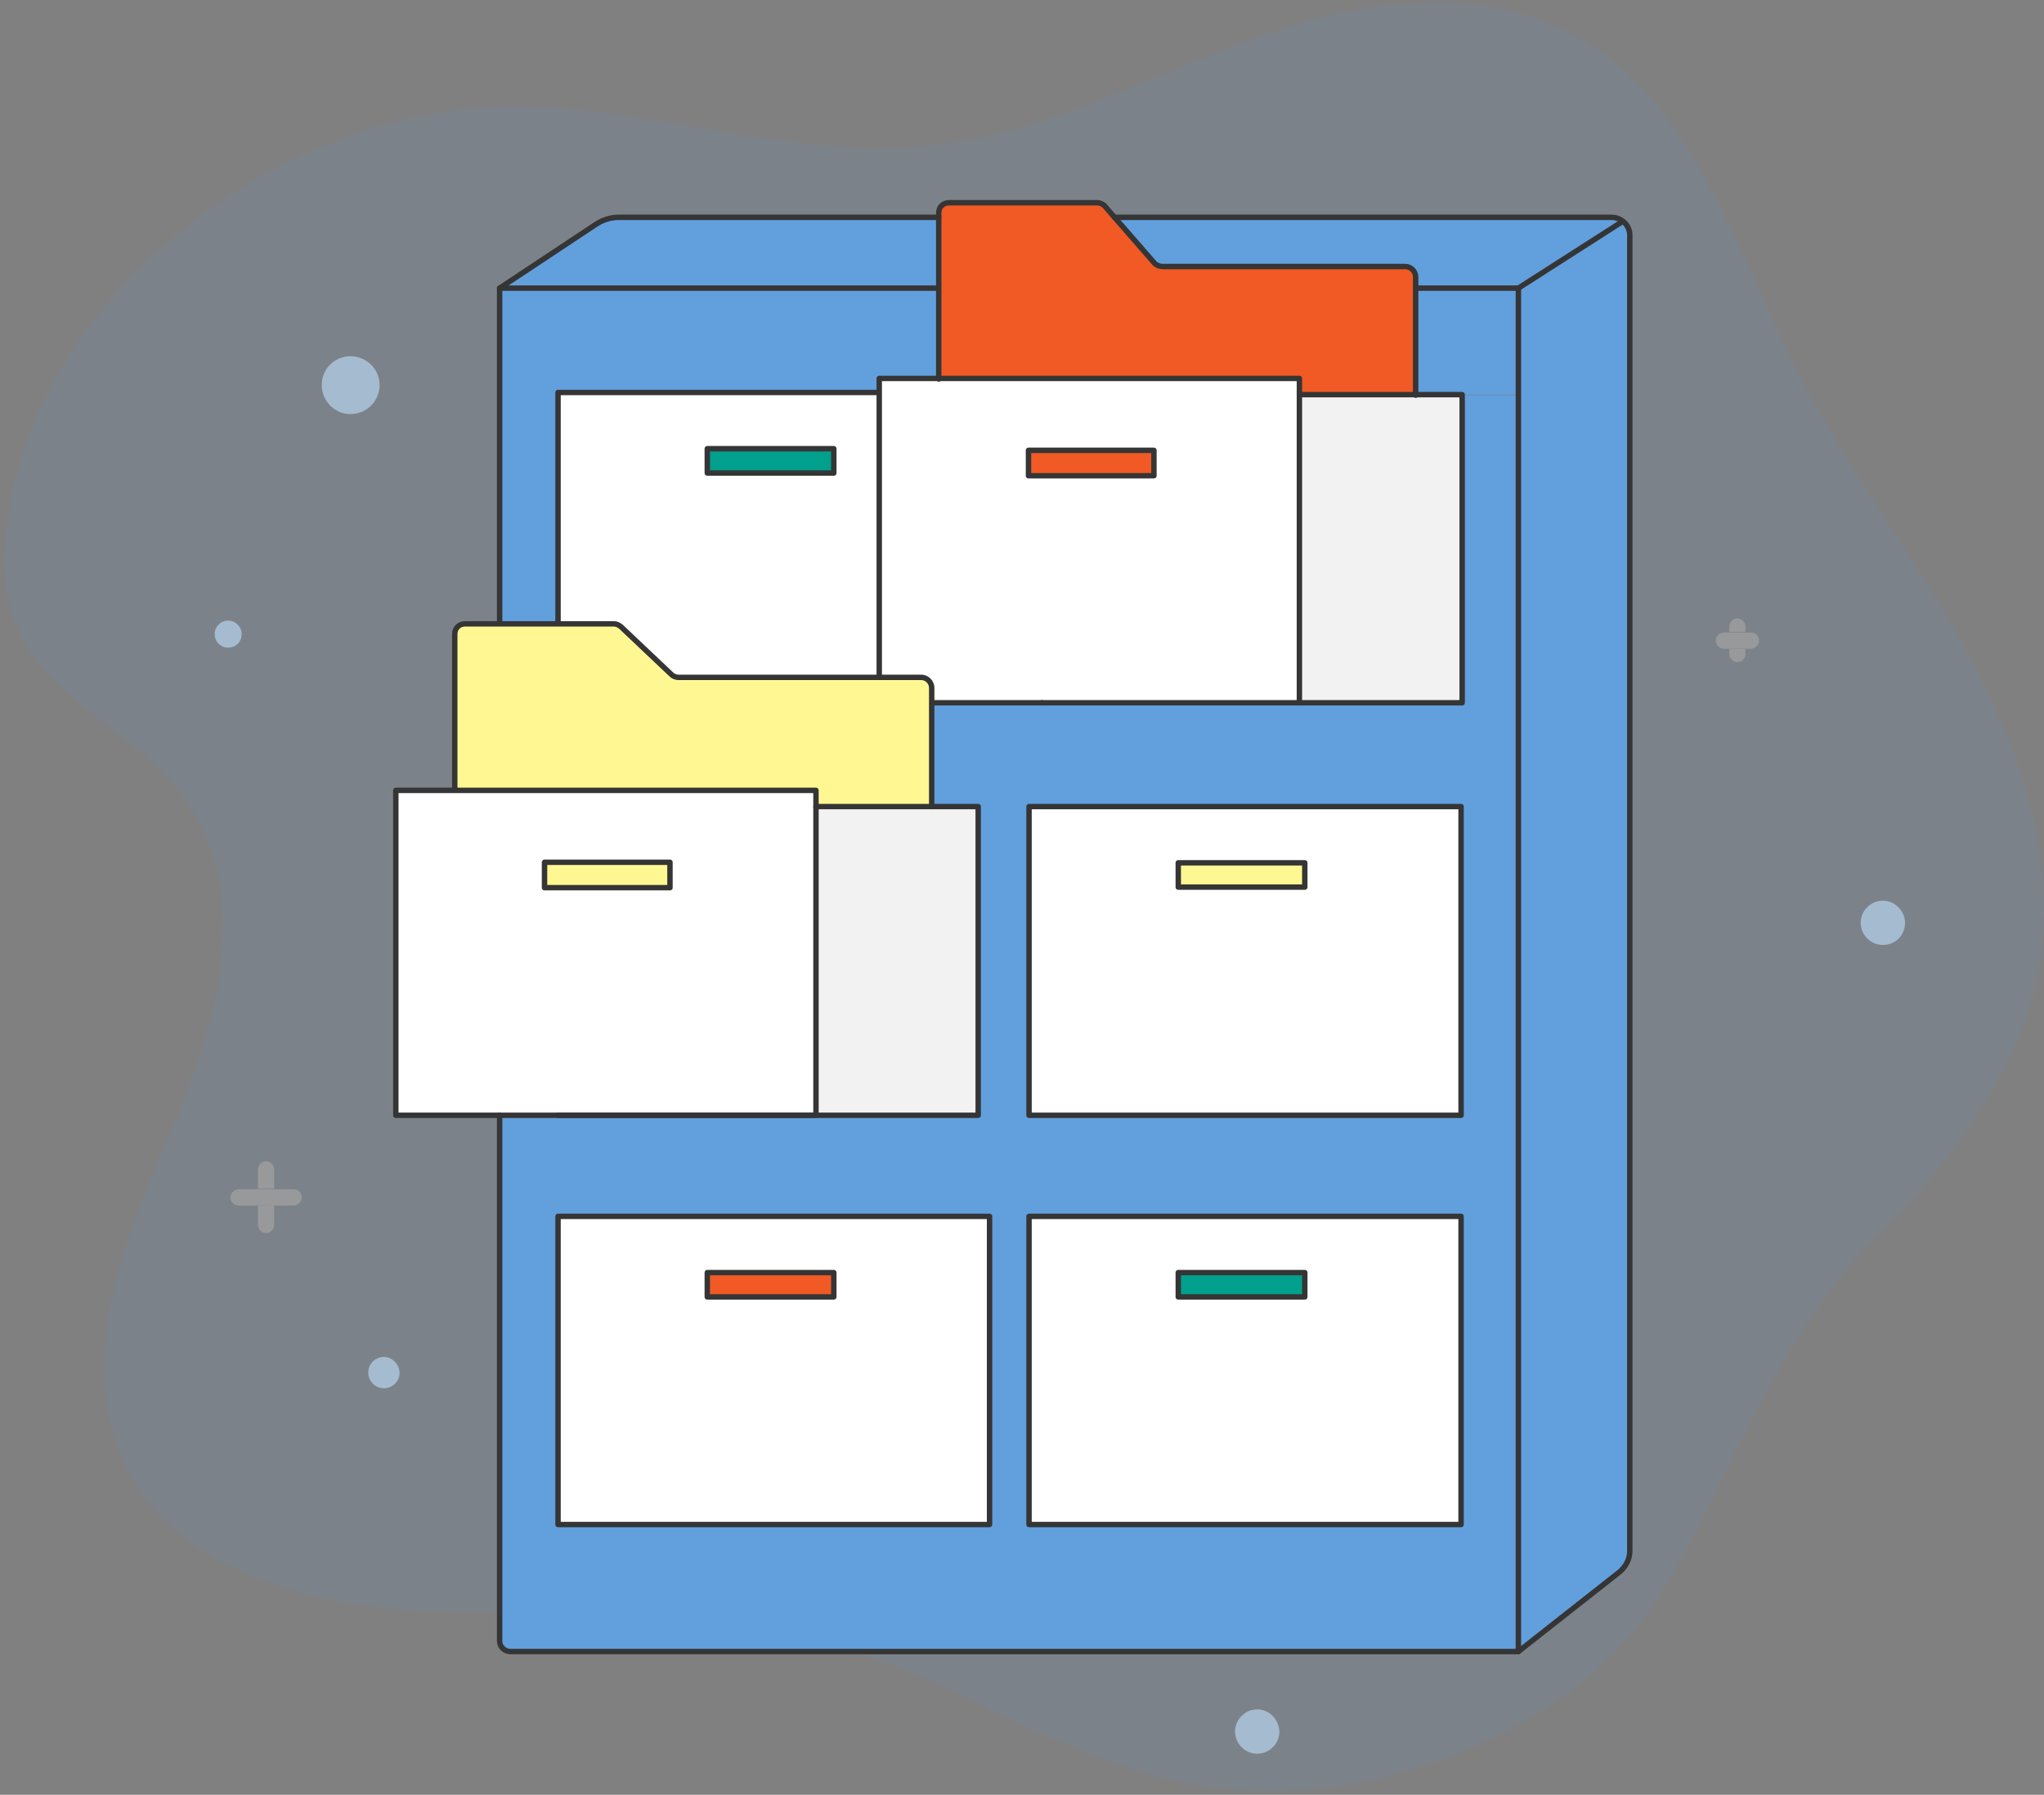 <svg width="378" height="332" viewBox="0 0 378 332" fill="none" xmlns="http://www.w3.org/2000/svg">
<rect x="0" y="0" width="378" height="332" fill="#808080" stroke="none"/>
<path opacity="0.1" d="M146 303.6C146.4 303.6 146.8 303.7 147.3 303.7C156.2 304.9 164.8 307.4 173 311.3C189.8 319.3 206.3 328.3 224.9 330.7C243 333 261.6 328.8 277.8 320.6C285.1 316.9 292 312.2 297.9 306.3C304.2 300 308.7 292.7 312.8 284.8C321 269 328 252.4 338.8 238.2C341.8 234.3 345 230.5 348.5 227.1C353.3 222.4 357.9 217.3 361.8 211.8C368.1 202.9 373.6 193.7 376.2 183.2C381.4 162.7 374.7 141 364.7 122.3C354.7 103.6 341.5 86.8 332 67.9C320.6 45.3 312.9 17.9 290.3 6.1C272.1 -3.4 249.8 0.5 230.5 7.6C211.2 14.7 192.7 24.9 172.3 26.9C144.6 29.7 118 18.8 91.6 19.8C48.6 21.4 1.9 58.3 0.9 103.5C0.4 126.3 20.2 130.9 32.7 145.9C47.5 163.7 40.3 188.8 32.2 207.9C23.6 228 13.6 250.9 23 270.6C33.6 292.9 62.8 298.4 87.6 298.3C107.2 298.3 128.3 296.8 146 303.6Z" fill="#629FDD"/>
<path d="M183 225V282H153H103.1V225H183ZM154.2 239.9V235.4H130.8V239.9H154.2Z" fill="white"/>
<path d="M270.199 225V282H240.199H190.299V225H270.199ZM241.299 239.9V235.4H217.899V239.9H241.299Z" fill="white"/>
<path d="M270.199 149.2V206.2H240.199H190.299V149.2H270.199ZM241.299 164.1V159.6H217.899V164.1H241.299Z" fill="white"/>
<path d="M92.399 206.3H73.199V146.2H84.099H150.899V149.2V206.2H103.199H92.399V206.3ZM123.899 164.2V159.5H100.699V164.2H123.899Z" fill="white"/>
<path d="M180.899 149.2V206.3H150.899H103.199H150.899V149.2H172.299H180.899Z" fill="#F2F2F2"/>
<path d="M173.499 40.2V53.3H173.299H92.299L110.099 41.5C111.299 40.7 112.799 40.2 114.299 40.2H173.499Z" fill="#629FDD"/>
<path d="M162.599 125.3V125.4H125.499C124.999 125.4 124.499 125.2 124.199 124.9L114.799 116C114.399 115.7 113.999 115.5 113.499 115.5H103.199V115.4V72.7H162.499H162.599V125.3ZM154.199 87.5V83H130.799V87.5H154.199Z" fill="white"/>
<path d="M92.398 53.3H173.398H173.498V70H162.598V72.6H162.498H103.198V115.3V115.4H92.398V115.2V53.3Z" fill="#629FDD"/>
<path d="M173.5 70H240.3V73V130H192.6H172.3H172.2V127.2C172.2 126.2 171.3 125.3 170.3 125.3H162.5V125.2V72.6V69.9H173.5V70ZM213.3 88V83.3H190.1V88H213.3Z" fill="white"/>
<path d="M280.798 73V305.5H94.398C93.298 305.5 92.398 304.6 92.398 303.6V206.3H103.298H150.998H180.998V149.3H172.398V130.1H172.498H192.798H240.498H270.498V73.1H280.798V73ZM270.198 282V225H190.298V282H240.198H270.198ZM270.198 206.3V149.3H190.298V206.3H240.198H270.198ZM182.998 282V225H103.098V282H152.998H182.998Z" fill="#629FDD"/>
<path d="M280.799 53.3V73H270.399H261.799V53.3H261.899H280.799Z" fill="#629FDD"/>
<path d="M261.799 73H270.399V130H240.299V73H261.799Z" fill="#F2F2F2"/>
<path d="M297.899 40.2C299.799 40.2 301.299 41.7 301.299 43.6V287C301.299 288.5 300.599 289.8 299.499 290.8L280.799 305.5V53.3H261.699V51.2C261.699 50.2 260.799 49.3 259.799 49.3H214.999C214.499 49.3 213.999 49.1 213.599 48.8L206.199 40.3H297.899V40.2Z" fill="#629FDD"/>
<path d="M206.2 40.2L213.6 48.7C214 49 214.4 49.2 215 49.2H259.9C261 49.2 261.8 50 261.8 51.1V53.2V73H240.4V70H173.6V53.3V40.2V39.3C173.6 38.3 174.5 37.4 175.5 37.4H202.9C203.4 37.4 203.9 37.6 204.2 37.9L206.2 40.2Z" fill="#F15A24"/>
<path d="M172.3 130V149.2H150.9V146.2H84.1V146.1V117.3C84.1 116.3 85 115.4 86 115.4H92.4H103.2H113.5C114 115.4 114.5 115.6 114.8 115.9L124.2 124.8C124.6 125.1 125 125.3 125.5 125.3H162.6H170.4C171.5 125.3 172.3 126.1 172.3 127.2V130Z" fill="#FFF892"/>
<path d="M241.298 235.4H217.898V239.9H241.298V235.4Z" fill="#00A08D"/>
<path d="M154.199 235.4H130.799V239.9H154.199V235.4Z" fill="#F15A24"/>
<path d="M241.298 159.6H217.898V164.1H241.298V159.6Z" fill="#FFF892"/>
<path d="M123.899 159.5H100.699V164.2H123.899V159.5Z" fill="#FFF892"/>
<path d="M213.399 83.3H190.199V88H213.399V83.3Z" fill="#F15A24"/>
<path d="M154.199 83H130.799V87.5H154.199V83Z" fill="#00A08D"/>
<path d="M270.199 149.2V206.3H240.199H190.299V149.2H270.199Z" stroke="#353535" stroke-miterlimit="10" stroke-linecap="round" stroke-linejoin="round"/>
<path d="M241.298 159.6H217.898V164.1H241.298V159.6Z" stroke="#353535" stroke-miterlimit="10" stroke-linecap="round" stroke-linejoin="round"/>
<path d="M270.199 225V282H240.199H190.299V225H270.199Z" stroke="#353535" stroke-miterlimit="10" stroke-linecap="round" stroke-linejoin="round"/>
<path d="M241.298 235.4H217.898V239.9H241.298V235.4Z" stroke="#353535" stroke-miterlimit="10" stroke-linecap="round" stroke-linejoin="round"/>
<path d="M182.999 225V282H152.999H103.199V225H182.999Z" stroke="#353535" stroke-miterlimit="10" stroke-linecap="round" stroke-linejoin="round"/>
<path d="M154.199 235.4H130.799V239.9H154.199V235.4Z" stroke="#353535" stroke-miterlimit="10" stroke-linecap="round" stroke-linejoin="round"/>
<path d="M162.499 72.6H103.199V115.3" stroke="#353535" stroke-miterlimit="10" stroke-linecap="round" stroke-linejoin="round"/>
<path d="M154.199 83H130.799V87.5H154.199V83Z" stroke="#353535" stroke-miterlimit="10" stroke-linecap="round" stroke-linejoin="round"/>
<path d="M92.399 206.3H73.199V146.2H84.099H150.899V149.2V206.3H103.199H92.399Z" stroke="#353535" stroke-miterlimit="10" stroke-linecap="round" stroke-linejoin="round"/>
<path d="M103.199 206.3H150.899H180.899V149.2H172.299H150.899" stroke="#353535" stroke-miterlimit="10" stroke-linecap="round" stroke-linejoin="round"/>
<path d="M123.899 159.5H100.699V164.2H123.899V159.5Z" stroke="#353535" stroke-miterlimit="10" stroke-linecap="round" stroke-linejoin="round"/>
<path d="M172.3 149.2V130V127.2C172.3 126.2 171.4 125.3 170.4 125.3H162.6H125.5C125 125.3 124.5 125.1 124.2 124.8L114.8 115.9C114.4 115.6 114 115.4 113.5 115.4H103.2H92.4H86C84.9 115.4 84.1 116.2 84.1 117.3V146.1" stroke="#353535" stroke-miterlimit="10" stroke-linecap="round" stroke-linejoin="round"/>
<path d="M192.698 130H172.398" stroke="#353535" stroke-miterlimit="10" stroke-linecap="round" stroke-linejoin="round"/>
<path d="M162.6 125.3V72.6V70H173.5H240.3V73V130" stroke="#353535" stroke-miterlimit="10" stroke-linecap="round" stroke-linejoin="round"/>
<path d="M192.699 130H240.299H270.399V73H261.799H240.299" stroke="#353535" stroke-miterlimit="10" stroke-linecap="round" stroke-linejoin="round"/>
<path d="M213.399 83.3H190.199V88H213.399V83.3Z" stroke="#353535" stroke-miterlimit="10" stroke-linecap="round" stroke-linejoin="round"/>
<path d="M92.398 115.2V53.3H173.398" stroke="#353535" stroke-miterlimit="10" stroke-linecap="round" stroke-linejoin="round"/>
<path d="M261.898 53.3H280.798V73.1V305.5H94.398C93.298 305.5 92.398 304.6 92.398 303.6V206.3" stroke="#353535" stroke-miterlimit="10" stroke-linecap="round" stroke-linejoin="round"/>
<path d="M261.8 73.1V53.3V51.2C261.8 50.2 260.9 49.3 259.9 49.3H215C214.5 49.3 214 49.1 213.6 48.8L206.2 40.3L204.2 38C203.8 37.7 203.4 37.5 202.9 37.5H175.5C174.4 37.5 173.6 38.3 173.6 39.4V40.3V53.4V70.1" stroke="#353535" stroke-miterlimit="10" stroke-linecap="round" stroke-linejoin="round"/>
<path d="M280.799 53.3L299.999 41" stroke="#353535" stroke-miterlimit="10" stroke-linecap="round" stroke-linejoin="round"/>
<path d="M92.398 53.3L110.198 41.5C111.398 40.7 112.898 40.2 114.398 40.2H173.598" stroke="#353535" stroke-miterlimit="10" stroke-linecap="round" stroke-linejoin="round"/>
<path d="M206.1 40.2H206.3H298C299.9 40.2 301.4 41.7 301.4 43.5V286.9C301.4 288.4 300.7 289.7 299.6 290.7L280.8 305.5" stroke="#353535" stroke-miterlimit="10" stroke-linecap="round" stroke-linejoin="round"/>
<path opacity="0.7" d="M71 251C69.4 251 68.1 252.3 68.1 253.9C68.1 255.5 69.4 256.8 71 256.8C72.6 256.8 73.9 255.5 73.9 253.9C73.8 252.3 72.5 251 71 251Z" fill="#B7D3EF"/>
<path opacity="0.7" d="M64.8 65.9C61.8 65.9 59.5 68.3 59.5 71.2C59.5 74.2 61.9 76.6 64.8 76.6C67.8 76.6 70.2 74.2 70.2 71.2C70.2 68.3 67.8 65.9 64.8 65.9Z" fill="#B7D3EF"/>
<path opacity="0.7" d="M42.199 114.8C40.799 114.8 39.699 115.9 39.699 117.3C39.699 118.7 40.799 119.8 42.199 119.8C43.599 119.8 44.699 118.7 44.699 117.3C44.699 116 43.599 114.8 42.199 114.8Z" fill="#B7D3EF"/>
<path opacity="0.7" d="M232.498 316.2C230.298 316.2 228.398 318 228.398 320.3C228.398 322.5 230.198 324.4 232.498 324.4C234.698 324.4 236.598 322.6 236.598 320.3C236.498 318 234.698 316.2 232.498 316.2Z" fill="#B7D3EF"/>
<path opacity="0.7" d="M348.2 166.6C346 166.6 344.1 168.4 344.1 170.7C344.1 172.9 345.9 174.8 348.2 174.8C350.5 174.8 352.3 173 352.3 170.7C352.3 168.5 350.4 166.6 348.2 166.6Z" fill="#B7D3EF"/>
<g opacity="0.7">
<path d="M322.799 120H319.799V121C319.799 121.8 320.499 122.5 321.299 122.5C322.099 122.5 322.799 121.8 322.799 121V120ZM321.299 114.4C320.499 114.4 319.799 115.1 319.799 115.9V116.9H322.799V115.9C322.799 115.1 322.099 114.4 321.299 114.4Z" fill="#A2A2A2"/>
<path d="M323.799 117H322.799H319.799H318.799C317.999 117 317.299 117.7 317.299 118.5C317.299 119.3 317.999 120 318.799 120H319.799H322.799H323.799C324.599 120 325.299 119.3 325.299 118.5C325.299 117.6 324.699 117 323.799 117Z" fill="#A2A2A2"/>
</g>
<g opacity="0.7">
<path d="M50.699 223H47.699V226.6C47.699 227.4 48.399 228.1 49.199 228.1C49.999 228.1 50.699 227.4 50.699 226.6V223ZM49.199 214.8C48.399 214.8 47.699 215.5 47.699 216.3V219.9H50.699V216.3C50.699 215.5 49.999 214.8 49.199 214.8Z" fill="#A2A2A2"/>
<path d="M54.3 220H50.7H47.7H44.1C43.3 220 42.6 220.7 42.6 221.5C42.6 222.3 43.3 223 44.1 223H47.7H50.7H54.3C55.1 223 55.8 222.3 55.8 221.5C55.8 220.6 55.2 220 54.3 220Z" fill="#A2A2A2"/>
</g>
</svg>
